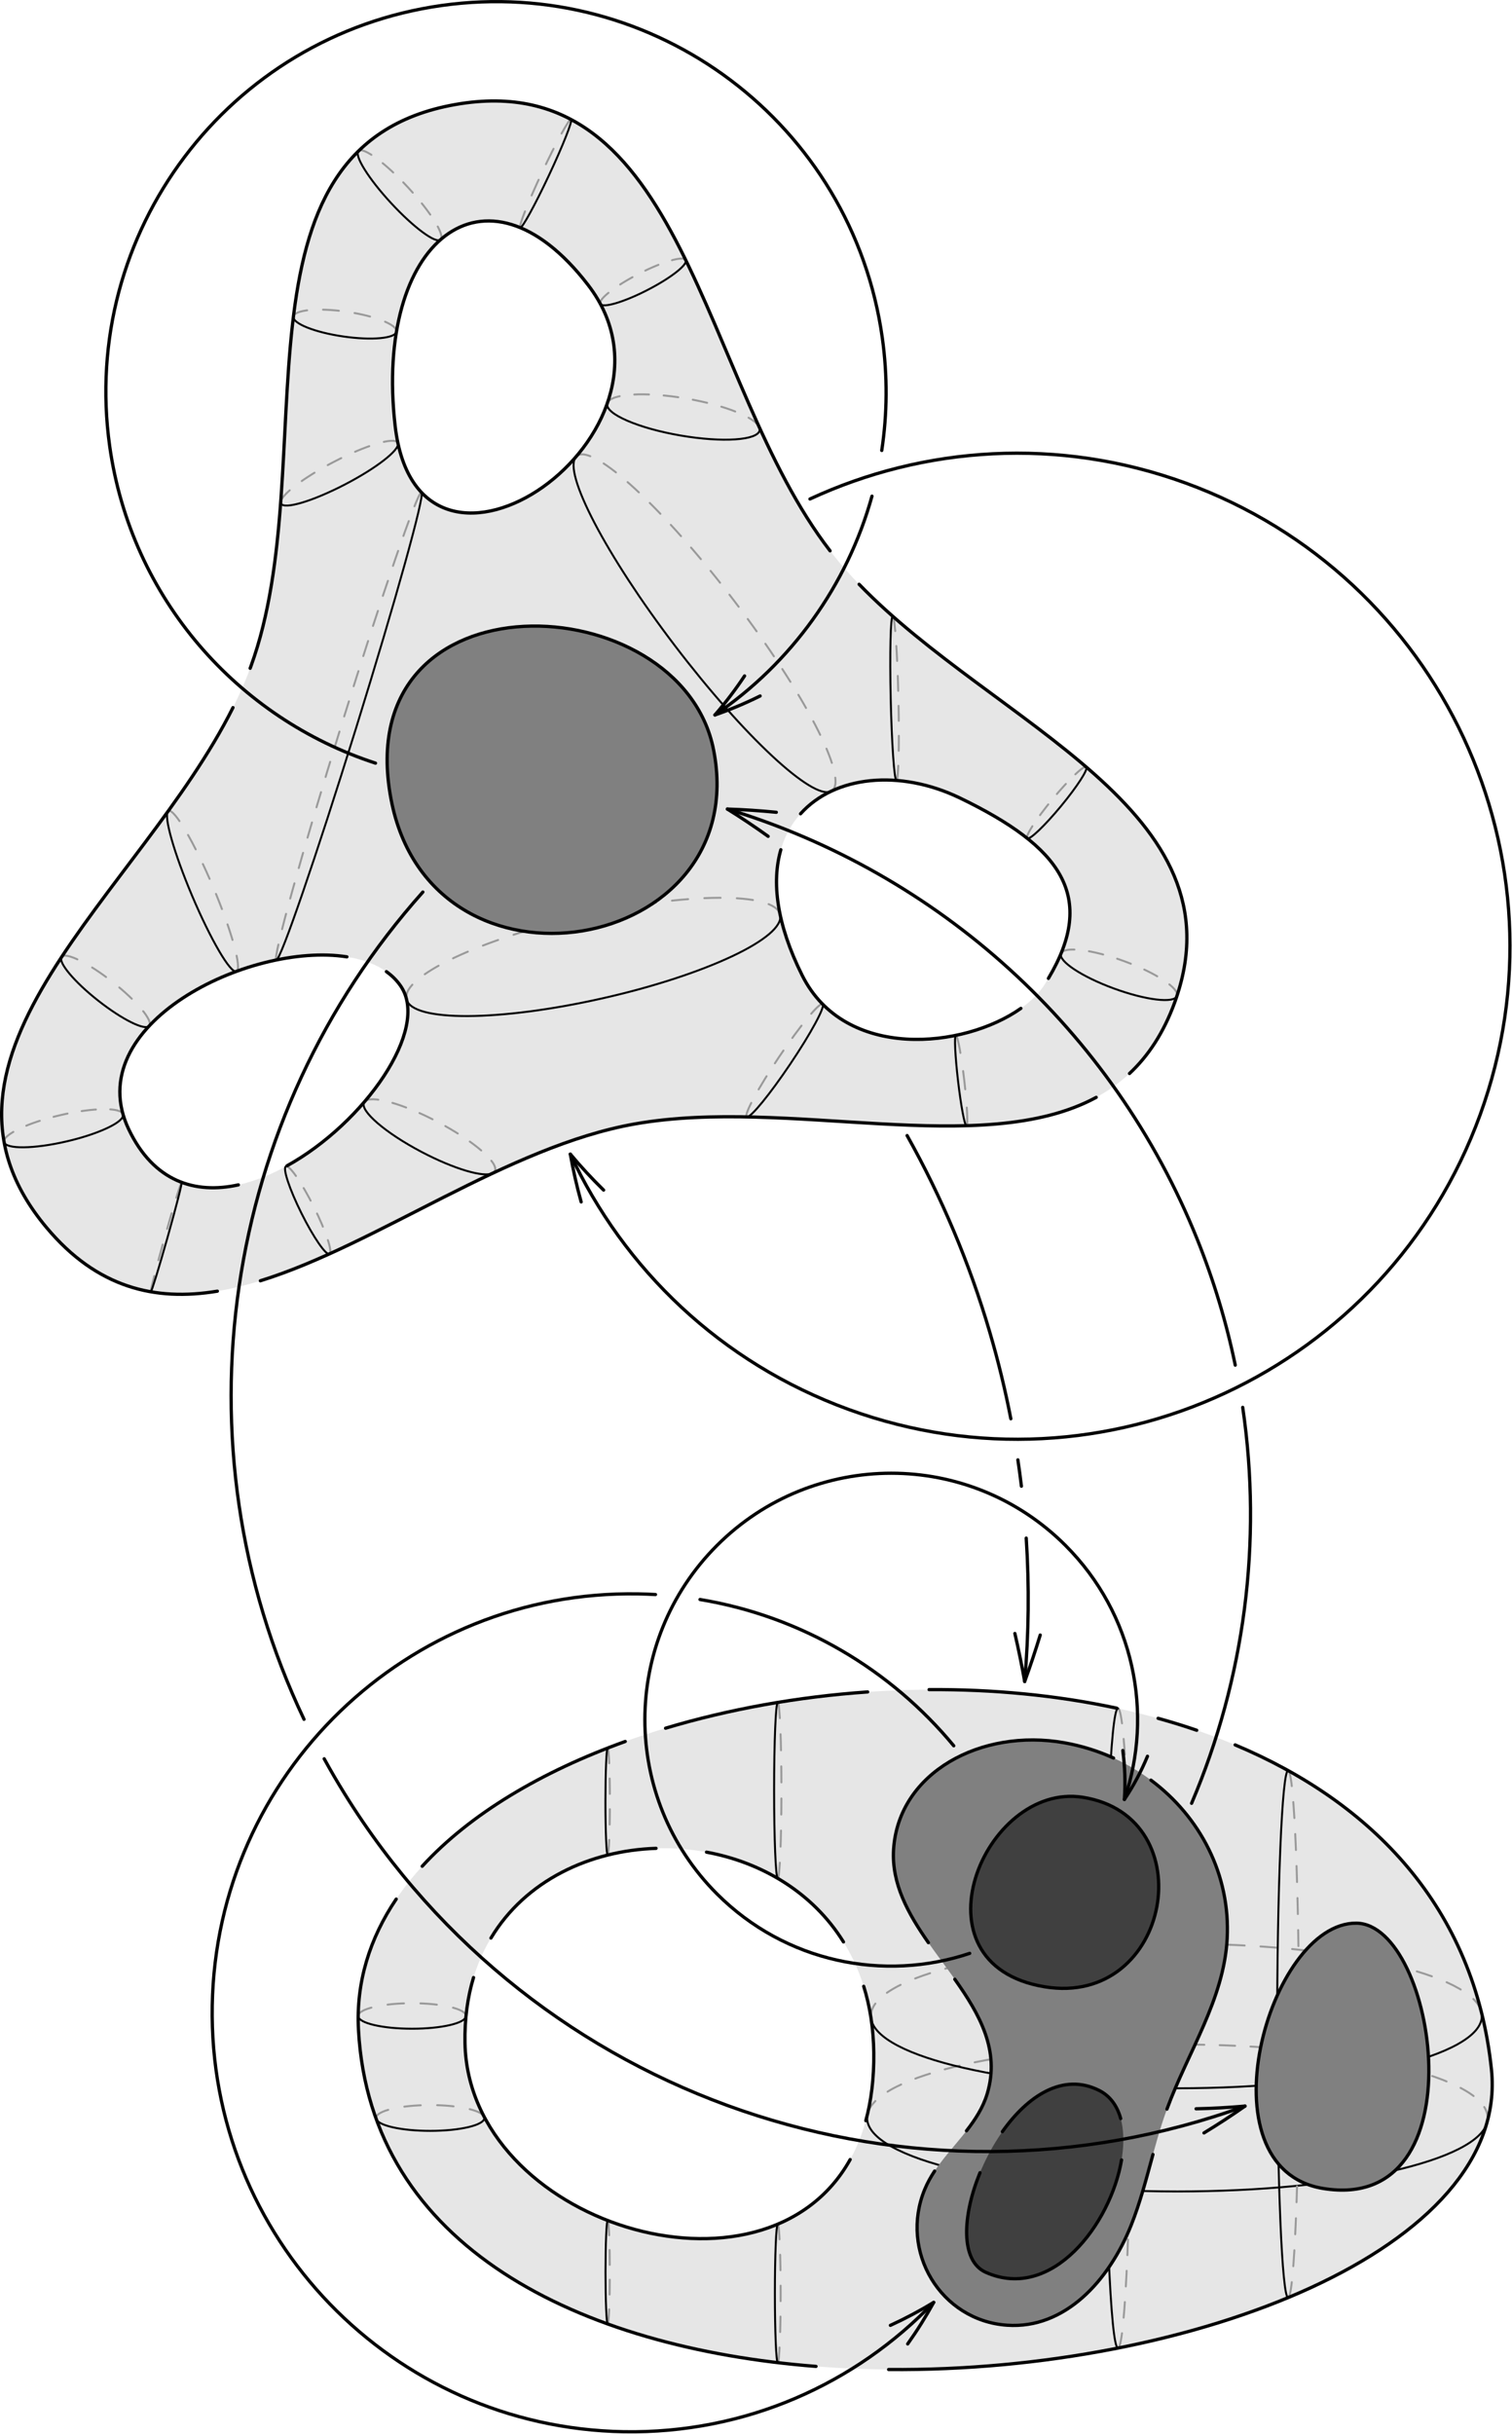 <?xml version='1.0' encoding='UTF-8'?>
<!-- This file was generated by dvisvgm 3.2.2 -->
<svg version='1.1' xmlns='http://www.w3.org/2000/svg' xmlns:xlink='http://www.w3.org/1999/xlink' width='369.909pt' height='595.276pt' viewBox='189.567 240.325 369.909 595.276'>
<g id='page1'>
<g transform='translate(189.567 240.325)scale(.996)'>
<path d='M11.457 301.45C49.261 346.503 103.596 285.204 155.97 275.969C204.814 267.356 270.449 295.849 288.541 246.141C306.634 196.432 238.04 176.07 206.159 138.076C171.974 97.336 169.753 15.453 111.835 25.665C53.917 35.877 79.835 113.583 61.646 163.558C43.457 213.532-26.346 256.398 11.457 301.45ZM98.427 242.117C111.213 260.782 51.105 318.099 31.632 277.316C16.468 245.559 84.386 221.621 98.427 242.117ZM97.059 104.565C91.86 59.271 119.166 37.065 144.457 69.983C172.306 106.23 102.789 154.487 97.059 104.565ZM235.758 195.928C261.299 208.236 269.931 220.731 256.586 241.758C247.739 255.697 209.41 264.209 197.056 239.52C177.079 199.599 208.449 182.768 235.758 195.928Z' fill='#e6e6e6'/>
</g>
<g transform='translate(189.567 240.325)scale(.996)'>
<path d='M89.532 270.529C90.957 268.771 98.812 270.905 107.431 275.438C116.3 280.103 122.619 285.542 121.543 287.587C121.44 287.783 121.272 287.941 121.045 288.062' fill='none' stroke='#999999' stroke-dasharray='3.555,3.555' stroke-linecap='round' stroke-linejoin='round' stroke-miterlimit='10.037' stroke-width='0.482'/>
</g>
<g transform='translate(189.567 240.325)scale(.996)'>
<path d='M121.045 288.062C118.91 289.199 111.553 287.058 103.537 282.841C94.667 278.176 88.349 272.737 89.424 270.692C89.454 270.634 89.49 270.58 89.532 270.529' fill='none' stroke='#000000' stroke-linecap='round' stroke-linejoin='round' stroke-miterlimit='10.037' stroke-width='0.482'/>
</g>
<g transform='translate(189.567 240.325)scale(.996)'>
<path d='M70.221 286.407C70.223 286.406 70.226 286.405 70.228 286.404C71.074 285.982 74.154 290.448 77.108 296.378C80.061 302.308 81.769 307.457 80.923 307.878C80.921 307.879 80.919 307.88 80.916 307.882' fill='none' stroke='#999999' stroke-dasharray='3.529,3.529' stroke-linecap='round' stroke-linejoin='round' stroke-miterlimit='10.037' stroke-width='0.482'/>
</g>
<g transform='translate(189.567 240.325)scale(.996)'>
<path d='M80.916 307.882C80.06 308.275 76.989 303.817 74.044 297.904C71.099 291.991 69.392 286.854 70.221 286.407' fill='none' stroke='#000000' stroke-linecap='round' stroke-linejoin='round' stroke-miterlimit='10.037' stroke-width='0.482'/>
</g>
<g transform='translate(189.567 240.325)scale(.996)'>
<path d='M44.616 290.315C44.616 290.315 44.616 290.315 44.616 290.315C44.438 290.264 42.599 296.24 40.508 303.661C38.417 311.081 36.866 317.138 37.044 317.188C37.044 317.188 37.045 317.188 37.045 317.188' fill='none' stroke='#999999' stroke-dasharray='3.994,3.994' stroke-linecap='round' stroke-linejoin='round' stroke-miterlimit='10.037' stroke-width='0.482'/>
</g>
<g transform='translate(189.567 240.325)scale(.996)'>
<path d='M37.045 317.188C37.227 317.223 39.064 311.253 41.152 303.842C43.241 296.429 44.79 290.378 44.616 290.315' fill='none' stroke='#000000' stroke-linecap='round' stroke-linejoin='round' stroke-miterlimit='10.037' stroke-width='0.482'/>
</g>
<g transform='translate(189.567 240.325)scale(.996)'>
<path d='M30.221 273.61C29.734 271.861 22.89 271.945 14.868 273.808C6.846 275.671 .665 278.611 1 280.396' fill='none' stroke='#999999' stroke-dasharray='3.524,3.524' stroke-linecap='round' stroke-linejoin='round' stroke-miterlimit='10.037' stroke-width='0.482'/>
</g>
<g transform='translate(189.567 240.325)scale(.996)'>
<path d='M1 280.396C1.002 280.407 1.004 280.417 1.006 280.427C1.42 282.209 8.297 282.135 16.367 280.261C24.436 278.387 30.642 275.423 30.229 273.641C30.226 273.631 30.223 273.621 30.221 273.61' fill='none' stroke='#000000' stroke-linecap='round' stroke-linejoin='round' stroke-miterlimit='10.037' stroke-width='0.482'/>
</g>
<g transform='translate(189.567 240.325)scale(.996)'>
<path d='M36.631 251.928C36.641 251.917 36.651 251.905 36.66 251.893C37.65 250.637 33.637 245.828 27.698 241.151C21.76 236.475 16.144 233.702 15.155 234.958C15.145 234.97 15.136 234.983 15.128 234.995' fill='none' stroke='#999999' stroke-dasharray='4.14,4.14' stroke-linecap='round' stroke-linejoin='round' stroke-miterlimit='10.037' stroke-width='0.482'/>
</g>
<g transform='translate(189.567 240.325)scale(.996)'>
<path d='M15.128 234.995C14.242 236.306 18.234 241.068 24.117 245.7C29.998 250.332 35.563 253.096 36.631 251.928' fill='none' stroke='#000000' stroke-linecap='round' stroke-linejoin='round' stroke-miterlimit='10.037' stroke-width='0.482'/>
</g>
<g transform='translate(189.567 240.325)scale(.996)'>
<path d='M58.063 238.518C58.068 238.516 58.073 238.514 58.077 238.512C59.499 237.911 56.92 228.606 52.318 217.729C47.716 206.852 42.833 198.522 41.411 199.123C41.35 199.149 41.297 199.19 41.251 199.247' fill='none' stroke='#999999' stroke-dasharray='4.006,4.006' stroke-linecap='round' stroke-linejoin='round' stroke-miterlimit='10.037' stroke-width='0.482'/>
</g>
<g transform='translate(189.567 240.325)scale(.996)'>
<path d='M41.251 199.247C40.214 200.522 42.765 209.494 47.17 219.907C51.757 230.747 56.623 239.058 58.063 238.518' fill='none' stroke='#000000' stroke-linecap='round' stroke-linejoin='round' stroke-miterlimit='10.037' stroke-width='0.482'/>
</g>
<g transform='translate(189.567 240.325)scale(.996)'>
<path d='M67.9 235.709C67.891 235.711 67.882 235.71 67.873 235.707C66.913 235.409 74.114 209.47 83.958 177.772C93.802 146.073 102.561 120.618 103.521 120.916C103.53 120.919 103.538 120.924 103.545 120.931' fill='none' stroke='#999999' stroke-dasharray='3.887,3.887' stroke-linecap='round' stroke-linejoin='round' stroke-miterlimit='10.037' stroke-width='0.482'/>
</g>
<g transform='translate(189.567 240.325)scale(.996)'>
<path d='M103.545 120.931C104.352 121.683 97.191 147.439 87.436 178.852C77.679 210.27 68.989 235.555 67.9 235.709' fill='none' stroke='#000000' stroke-linecap='round' stroke-linejoin='round' stroke-miterlimit='10.037' stroke-width='0.482'/>
</g>
<g transform='translate(189.567 240.325)scale(.996)'>
<path d='M99.851 245.341C99.851 245.341 99.851 245.341 99.851 245.341C98.583 239.731 118.1 230.539 143.443 224.809S190.359 218.981 191.628 224.591' fill='none' stroke='#999999' stroke-dasharray='3.988,3.988' stroke-linecap='round' stroke-linejoin='round' stroke-miterlimit='10.037' stroke-width='0.482'/>
</g>
<g transform='translate(189.567 240.325)scale(.996)'>
<path d='M191.628 224.591C192.896 230.201 173.379 239.393 148.036 245.123S101.12 250.95 99.851 245.341' fill='none' stroke='#000000' stroke-linecap='round' stroke-linejoin='round' stroke-miterlimit='10.037' stroke-width='0.482'/>
</g>
<g transform='translate(189.567 240.325)scale(.996)'>
<path d='M97.755 108.854C97.743 108.806 97.725 108.761 97.703 108.718C96.915 107.203 89.855 109.317 81.934 113.44C74.522 117.298 68.983 121.547 68.948 123.318' fill='none' stroke='#999999' stroke-dasharray='3.74,3.74' stroke-linecap='round' stroke-linejoin='round' stroke-miterlimit='10.037' stroke-width='0.482'/>
</g>
<g transform='translate(189.567 240.325)scale(.996)'>
<path d='M68.948 123.318C68.945 123.44 68.969 123.549 69.02 123.647C69.808 125.161 76.868 123.047 84.789 118.924C92.484 114.919 98.16 110.492 97.755 108.854' fill='none' stroke='#000000' stroke-linecap='round' stroke-linejoin='round' stroke-miterlimit='10.037' stroke-width='0.482'/>
</g>
<g transform='translate(189.567 240.325)scale(.996)'>
<path d='M97.385 81.427C97.385 81.427 97.385 81.427 97.385 81.427C97.63 79.75 92.162 77.565 85.172 76.546S72.318 76.06 72.073 77.737' fill='none' stroke='#999999' stroke-dasharray='3.902,3.902' stroke-linecap='round' stroke-linejoin='round' stroke-miterlimit='10.037' stroke-width='0.482'/>
</g>
<g transform='translate(189.567 240.325)scale(.996)'>
<path d='M72.073 77.737C71.829 79.414 77.297 81.599 84.287 82.618S97.141 83.104 97.385 81.427' fill='none' stroke='#000000' stroke-linecap='round' stroke-linejoin='round' stroke-miterlimit='10.037' stroke-width='0.482'/>
</g>
<g transform='translate(189.567 240.325)scale(.996)'>
<path d='M108.225 58.84C109.374 57.777 105.796 52.041 100.234 46.029C94.672 40.016 89.231 36.004 88.082 37.067' fill='none' stroke='#999999' stroke-dasharray='3.451,3.451' stroke-linecap='round' stroke-linejoin='round' stroke-miterlimit='10.037' stroke-width='0.482'/>
</g>
<g transform='translate(189.567 240.325)scale(.996)'>
<path d='M88.082 37.067C86.933 38.13 90.511 43.866 96.073 49.878C101.636 55.891 107.076 59.903 108.225 58.84' fill='none' stroke='#000000' stroke-linecap='round' stroke-linejoin='round' stroke-miterlimit='10.037' stroke-width='0.482'/>
</g>
<g transform='translate(189.567 240.325)scale(.996)'>
<path d='M127.789 55.898C127.788 55.898 127.787 55.898 127.786 55.898C127.326 55.681 129.745 49.561 133.19 42.227C136.634 34.892 139.799 29.122 140.26 29.338C140.26 29.339 140.261 29.339 140.262 29.34' fill='none' stroke='#999999' stroke-dasharray='4.223,4.223' stroke-linecap='round' stroke-linejoin='round' stroke-miterlimit='10.037' stroke-width='0.482'/>
</g>
<g transform='translate(189.567 240.325)scale(.996)'>
<path d='M140.262 29.34C140.712 29.575 138.295 35.687 134.856 43.009C131.417 50.332 128.256 56.096 127.789 55.898' fill='none' stroke='#000000' stroke-linecap='round' stroke-linejoin='round' stroke-miterlimit='10.037' stroke-width='0.482'/>
</g>
<g transform='translate(189.567 240.325)scale(.996)'>
<path d='M147.467 74.614C147.467 74.614 147.467 74.614 147.467 74.614C146.899 73.507 151.131 70.2 156.921 67.228C162.711 64.256 167.865 62.744 168.433 63.851' fill='none' stroke='#999999' stroke-dasharray='3.525,3.525' stroke-linecap='round' stroke-linejoin='round' stroke-miterlimit='10.037' stroke-width='0.482'/>
</g>
<g transform='translate(189.567 240.325)scale(.996)'>
<path d='M168.433 63.851C169.002 64.958 164.769 68.265 158.979 71.237C153.19 74.209 148.035 75.721 147.467 74.614' fill='none' stroke='#000000' stroke-linecap='round' stroke-linejoin='round' stroke-miterlimit='10.037' stroke-width='0.482'/>
</g>
<g transform='translate(189.567 240.325)scale(.996)'>
<path d='M149.184 98.993C149.958 96.629 158.538 96.114 168.657 97.864C178.059 99.49 185.554 102.511 186.516 104.925' fill='none' stroke='#999999' stroke-dasharray='3.613,3.613' stroke-linecap='round' stroke-linejoin='round' stroke-miterlimit='10.037' stroke-width='0.482'/>
</g>
<g transform='translate(189.567 240.325)scale(.996)'>
<path d='M186.516 104.925C186.612 105.167 186.643 105.403 186.604 105.631C186.171 108.132 177.435 108.709 167.091 106.92S148.712 101.654 149.144 99.153C149.154 99.099 149.167 99.045 149.184 98.993' fill='none' stroke='#000000' stroke-linecap='round' stroke-linejoin='round' stroke-miterlimit='10.037' stroke-width='0.482'/>
</g>
<g transform='translate(189.567 240.325)scale(.996)'>
<path d='M141.49 112.151C141.561 112.072 141.638 112.001 141.721 111.938C145.729 108.882 163.007 124.805 180.312 147.503C197.618 170.201 208.397 191.078 204.389 194.134C204.304 194.199 204.212 194.255 204.115 194.303' fill='none' stroke='#999999' stroke-dasharray='3.733,3.733' stroke-linecap='round' stroke-linejoin='round' stroke-miterlimit='10.037' stroke-width='0.482'/>
</g>
<g transform='translate(189.567 240.325)scale(.996)'>
<path d='M204.115 194.303C199.646 196.509 182.735 180.784 165.798 158.569C148.852 136.343 138.164 115.862 141.49 112.151' fill='none' stroke='#000000' stroke-linecap='round' stroke-linejoin='round' stroke-miterlimit='10.037' stroke-width='0.482'/>
</g>
<g transform='translate(189.567 240.325)scale(.996)'>
<path d='M220.189 191.632C220.19 191.632 220.192 191.632 220.193 191.632C220.717 191.62 220.936 182.588 220.683 171.458C220.436 160.586 219.829 151.734 219.313 151.342' fill='none' stroke='#999999' stroke-dasharray='3.678,3.678' stroke-linecap='round' stroke-linejoin='round' stroke-miterlimit='10.037' stroke-width='0.482'/>
</g>
<g transform='translate(189.567 240.325)scale(.996)'>
<path d='M219.313 151.342C219.301 151.332 219.288 151.328 219.276 151.328C218.752 151.34 218.533 160.372 218.786 171.502C219.039 182.604 219.666 191.599 220.189 191.632' fill='none' stroke='#000000' stroke-linecap='round' stroke-linejoin='round' stroke-miterlimit='10.037' stroke-width='0.482'/>
</g>
<g transform='translate(189.567 240.325)scale(.996)'>
<path d='M252.323 205.841C252.323 205.841 252.323 205.841 252.323 205.841C251.749 205.366 254.528 201.062 258.53 196.228C262.531 191.393 266.239 187.859 266.812 188.334' fill='none' stroke='#999999' stroke-dasharray='3.316,3.316' stroke-linecap='round' stroke-linejoin='round' stroke-miterlimit='10.037' stroke-width='0.482'/>
</g>
<g transform='translate(189.567 240.325)scale(.996)'>
<path d='M266.812 188.334C267.386 188.808 264.607 193.112 260.606 197.946C256.605 202.781 252.896 206.315 252.323 205.841' fill='none' stroke='#000000' stroke-linecap='round' stroke-linejoin='round' stroke-miterlimit='10.037' stroke-width='0.482'/>
</g>
<g transform='translate(189.567 240.325)scale(.996)'>
<path d='M260.629 234.114C261.369 232.293 268.263 233.128 276.085 235.993C283.946 238.872 289.767 242.712 289.087 244.57' fill='none' stroke='#999999' stroke-dasharray='3.588,3.588' stroke-linecap='round' stroke-linejoin='round' stroke-miterlimit='10.037' stroke-width='0.482'/>
</g>
<g transform='translate(189.567 240.325)scale(.996)'>
<path d='M289.087 244.57C288.407 246.427 281.482 245.599 273.621 242.719C265.759 239.84 259.938 236 260.618 234.142C260.622 234.133 260.625 234.123 260.629 234.114' fill='none' stroke='#000000' stroke-linecap='round' stroke-linejoin='round' stroke-miterlimit='10.037' stroke-width='0.482'/>
</g>
<g transform='translate(189.567 240.325)scale(.996)'>
<path d='M234.786 254.226C234.787 254.225 234.789 254.225 234.79 254.225C235.212 254.176 236.134 259.101 236.85 265.225S237.805 276.353 237.383 276.403C237.382 276.403 237.38 276.403 237.379 276.403' fill='none' stroke='#999999' stroke-dasharray='4.505,4.505' stroke-linecap='round' stroke-linejoin='round' stroke-miterlimit='10.037' stroke-width='0.482'/>
</g>
<g transform='translate(189.567 240.325)scale(.996)'>
<path d='M237.379 276.403C236.956 276.421 236.037 271.508 235.323 265.403S234.37 254.306 234.786 254.226' fill='none' stroke='#000000' stroke-linecap='round' stroke-linejoin='round' stroke-miterlimit='10.037' stroke-width='0.482'/>
</g>
<g transform='translate(189.567 240.325)scale(.996)'>
<path d='M202.073 246.572C202.067 246.565 202.059 246.559 202.051 246.554C201.306 246.053 196.533 251.839 191.391 259.48C186.248 267.12 182.683 273.72 183.428 274.221C183.453 274.238 183.483 274.248 183.517 274.251' fill='none' stroke='#999999' stroke-dasharray='3.776,3.776' stroke-linecap='round' stroke-linejoin='round' stroke-miterlimit='10.037' stroke-width='0.482'/>
</g>
<g transform='translate(189.567 240.325)scale(.996)'>
<path d='M183.517 274.251C184.495 274.33 189.119 268.678 194.089 261.296C199.178 253.735 202.722 247.193 202.073 246.572' fill='none' stroke='#000000' stroke-linecap='round' stroke-linejoin='round' stroke-miterlimit='10.037' stroke-width='0.482'/>
</g>
<g transform='translate(189.567 240.325)scale(.996)'>
<path d='M175.28 184.125C185.146 234.347 105.852 248.427 96.035 196.155C85.466 139.874 167.297 143.483 175.28 184.125Z' fill='#808080'/>
</g>
<g transform='translate(189.567 240.325)scale(.996)'>
<path d='M88.054 498.437C94.936 624.991 374.938 590.283 366.344 508.125C351.838 369.428 82.804 401.904 88.054 498.437ZM114.215 501.662C112.968 437.536 213.888 437.416 214.628 504.06C215.425 575.816 115.223 553.555 114.215 501.662Z' fill='#e6e6e6'/>
</g>
<g transform='translate(189.567 240.325)scale(.996)'>
<path d='M118.894 519.693C118.146 518.114 112.511 516.887 105.671 516.887C98.322 516.887 92.364 518.303 92.364 520.05C92.364 520.131 92.377 520.21 92.402 520.289' fill='none' stroke='#999999' stroke-dasharray='4.038,4.038' stroke-linecap='round' stroke-linejoin='round' stroke-miterlimit='10.037' stroke-width='0.482'/>
</g>
<g transform='translate(189.567 240.325)scale(.996)'>
<path d='M92.402 520.289C92.915 521.925 98.66 523.214 105.671 523.214C113.02 523.214 118.978 521.798 118.978 520.05C118.978 519.929 118.949 519.81 118.894 519.693' fill='none' stroke='#000000' stroke-linecap='round' stroke-linejoin='round' stroke-miterlimit='10.037' stroke-width='0.482'/>
</g>
<g transform='translate(189.567 240.325)scale(.996)'>
<path d='M365.323 520.967C365.387 520.664 365.419 520.358 365.419 520.05C365.419 510.084 331.297 502.005 289.204 502.005C248.49 502.005 215.232 509.564 213.097 519.078' fill='none' stroke='#999999' stroke-dasharray='3.779,3.779' stroke-linecap='round' stroke-linejoin='round' stroke-miterlimit='10.037' stroke-width='0.482'/>
</g>
<g transform='translate(189.567 240.325)scale(.996)'>
<path d='M213.097 519.078C213.025 519.4 212.988 519.724 212.988 520.05C212.988 530.017 247.111 538.096 289.204 538.096C329.998 538.096 363.307 530.508 365.323 520.967' fill='none' stroke='#000000' stroke-linecap='round' stroke-linejoin='round' stroke-miterlimit='10.037' stroke-width='0.482'/>
</g>
<g transform='translate(189.567 240.325)scale(.996)'>
<path d='M114.459 495.07C114.461 495.048 114.462 495.027 114.462 495.006C114.462 493.278 108.534 491.876 101.222 491.876C93.91 491.876 87.982 493.278 87.982 495.006' fill='none' stroke='#999999' stroke-dasharray='4.043,4.043' stroke-linecap='round' stroke-linejoin='round' stroke-miterlimit='10.037' stroke-width='0.482'/>
</g>
<g transform='translate(189.567 240.325)scale(.996)'>
<path d='M87.982 495.006C87.982 496.735 93.91 498.136 101.222 498.136C108.445 498.136 114.317 496.769 114.459 495.07' fill='none' stroke='#000000' stroke-linecap='round' stroke-linejoin='round' stroke-miterlimit='10.037' stroke-width='0.482'/>
</g>
<g transform='translate(189.567 240.325)scale(.996)'>
<path d='M363.896 494.117C361.938 484.724 329.134 477.251 288.954 477.251C247.514 477.251 213.92 485.2 213.92 495.006C213.92 495.207 213.934 495.407 213.962 495.606' fill='none' stroke='#999999' stroke-dasharray='3.896,3.896' stroke-linecap='round' stroke-linejoin='round' stroke-miterlimit='10.037' stroke-width='0.482'/>
</g>
<g transform='translate(189.567 240.325)scale(.996)'>
<path d='M213.962 495.606C215.3 505.134 248.363 512.762 288.954 512.762C330.394 512.762 363.988 504.812 363.988 495.006C363.988 494.708 363.957 494.412 363.896 494.117' fill='none' stroke='#000000' stroke-linecap='round' stroke-linejoin='round' stroke-miterlimit='10.037' stroke-width='0.482'/>
</g>
<g transform='translate(189.567 240.325)scale(.996)'>
<path d='M149.269 545.228C149.558 545.324 149.791 550.973 149.791 557.929C149.791 564.944 149.554 570.631 149.261 570.631C149.259 570.631 149.256 570.631 149.254 570.63' fill='none' stroke='#999999' stroke-dasharray='3.642,3.642' stroke-linecap='round' stroke-linejoin='round' stroke-miterlimit='10.037' stroke-width='0.482'/>
</g>
<g transform='translate(189.567 240.325)scale(.996)'>
<path d='M149.254 570.63C148.965 570.541 148.732 564.888 148.732 557.929C148.732 550.913 148.969 545.226 149.261 545.226C149.264 545.226 149.266 545.227 149.269 545.228' fill='none' stroke='#000000' stroke-linecap='round' stroke-linejoin='round' stroke-miterlimit='10.037' stroke-width='0.482'/>
</g>
<g transform='translate(189.567 240.325)scale(.996)'>
<path d='M149.253 429.221C149.256 429.22 149.259 429.22 149.261 429.22C149.563 429.22 149.809 435.102 149.809 442.357C149.809 449.573 149.566 455.429 149.266 455.494' fill='none' stroke='#999999' stroke-dasharray='3.767,3.767' stroke-linecap='round' stroke-linejoin='round' stroke-miterlimit='10.037' stroke-width='0.482'/>
</g>
<g transform='translate(189.567 240.325)scale(.996)'>
<path d='M149.266 455.494C149.264 455.494 149.263 455.494 149.261 455.494C148.959 455.494 148.714 449.613 148.714 442.357C148.714 435.164 148.955 429.321 149.253 429.221' fill='none' stroke='#000000' stroke-linecap='round' stroke-linejoin='round' stroke-miterlimit='10.037' stroke-width='0.482'/>
</g>
<g transform='translate(189.567 240.325)scale(.996)'>
<path d='M191.034 546.128C191.038 546.126 191.041 546.126 191.045 546.126C191.437 546.126 191.754 553.738 191.754 563.129C191.754 572.519 191.437 580.131 191.045 580.131C191.044 580.131 191.043 580.131 191.042 580.131' fill='none' stroke='#999999' stroke-dasharray='3.793,3.793' stroke-linecap='round' stroke-linejoin='round' stroke-miterlimit='10.037' stroke-width='0.482'/>
</g>
<g transform='translate(189.567 240.325)scale(.996)'>
<path d='M191.042 580.131C190.652 580.092 190.336 572.494 190.336 563.129C190.336 553.826 190.648 546.268 191.034 546.128' fill='none' stroke='#000000' stroke-linecap='round' stroke-linejoin='round' stroke-miterlimit='10.037' stroke-width='0.482'/>
</g>
<g transform='translate(189.567 240.325)scale(.996)'>
<path d='M191.04 418.015C191.042 418.014 191.043 418.014 191.045 418.014C191.542 418.014 191.946 427.685 191.946 439.615S191.542 461.216 191.045 461.216C191.039 461.216 191.032 461.215 191.026 461.211' fill='none' stroke='#999999' stroke-dasharray='3.944,3.944' stroke-linecap='round' stroke-linejoin='round' stroke-miterlimit='10.037' stroke-width='0.482'/>
</g>
<g transform='translate(189.567 240.325)scale(.996)'>
<path d='M191.026 461.211C190.538 460.965 190.145 451.391 190.145 439.615C190.145 427.728 190.545 418.084 191.04 418.015' fill='none' stroke='#000000' stroke-linecap='round' stroke-linejoin='round' stroke-miterlimit='10.037' stroke-width='0.482'/>
</g>
<g transform='translate(189.567 240.325)scale(.996)'>
<path d='M274.639 419.499C276.435 419.831 277.886 454.86 277.886 498.022C277.886 541.201 276.433 576.24 274.637 576.545' fill='none' stroke='#999999' stroke-dasharray='3.843,3.843' stroke-linecap='round' stroke-linejoin='round' stroke-miterlimit='10.037' stroke-width='0.482'/>
</g>
<g transform='translate(189.567 240.325)scale(.996)'>
<path d='M274.637 576.545C274.629 576.546 274.621 576.547 274.613 576.547C272.806 576.547 271.341 541.39 271.341 498.022C271.341 454.653 272.806 419.496 274.613 419.496C274.622 419.496 274.63 419.497 274.639 419.499' fill='none' stroke='#000000' stroke-linecap='round' stroke-linejoin='round' stroke-miterlimit='10.037' stroke-width='0.482'/>
</g>
<g transform='translate(189.567 240.325)scale(.996)'>
<path d='M316.452 434.772C317.916 435.47 319.094 464.162 319.094 499.456C319.094 534.859 317.909 563.621 316.438 564.146' fill='none' stroke='#999999' stroke-dasharray='3.932,3.932' stroke-linecap='round' stroke-linejoin='round' stroke-miterlimit='10.037' stroke-width='0.482'/>
</g>
<g transform='translate(189.567 240.325)scale(.996)'>
<path d='M316.438 564.146C316.425 564.151 316.411 564.153 316.397 564.153C314.908 564.153 313.7 535.187 313.7 499.456S314.908 434.759 316.397 434.759C316.416 434.759 316.434 434.763 316.452 434.772' fill='none' stroke='#000000' stroke-linecap='round' stroke-linejoin='round' stroke-miterlimit='10.037' stroke-width='0.482'/>
</g>
<g transform='translate(189.567 240.325)scale(.996)'>
<path d='M333.17 472.22C352.84 472.422 363.685 543.816 324.928 537.347C294.748 532.309 311.57 471.999 333.17 472.22Z' fill='#808080'/>
</g>
<g transform='translate(189.567 240.325)scale(.996)'>
<path d='M247.387 570.939C231.067 569.825 220.815 552.798 227.164 537.528C230.789 528.811 239.75 523.2 242.484 514.116C249.369 491.232 218.083 476.483 219.491 454.103C220.681 435.176 241.068 424.31 261.413 427.92C285.038 432.111 302.678 452.345 301.43 476.012C300.636 491.081 291.656 504.037 286.539 518.153C283.171 527.445 281.489 537.281 277.817 546.46C272.351 560.12 261.515 571.903 247.387 570.939Z' fill='#808080'/>
</g>
<g transform='translate(189.567 240.325)scale(.996)'>
<path d='M265.942 441.304C295.887 445.986 287.662 492.962 256.586 487.838C223.127 482.32 241.709 437.515 265.942 441.304Z' fill='#404040'/>
</g>
<g transform='translate(189.567 240.325)scale(.996)'>
<path d='M270.021 513.306C286.32 521.57 266.209 568.68 242.133 557.946C227.872 551.588 248.654 502.471 270.021 513.306Z' fill='#404040'/>
</g>
<g transform='translate(189.567 240.325)scale(.996)'>
<path d='M63.954 314.486C92.698 305.58 124.684 281.485 155.97 275.969C193.565 269.34 241.108 284.693 269.262 269.45' fill='none' stroke='#000000' stroke-linecap='round' stroke-linejoin='round' stroke-miterlimit='10.037' stroke-width='0.803'/>
</g>
<g transform='translate(189.567 240.325)scale(.996)'>
<path d='M57.225 173.745C34.386 219.424-23.753 259.489 11.457 301.45C23.87 316.243 38.065 319.57 53.388 317.039' fill='none' stroke='#000000' stroke-linecap='round' stroke-linejoin='round' stroke-miterlimit='10.037' stroke-width='0.803'/>
</g>
<g transform='translate(189.567 240.325)scale(.996)'>
<path d='M277.438 263.591C282.061 259.268 285.833 253.58 288.541 246.141C305.759 198.836 244.47 178.108 211.026 143.468' fill='none' stroke='#000000' stroke-linecap='round' stroke-linejoin='round' stroke-miterlimit='10.037' stroke-width='0.803'/>
</g>
<g transform='translate(189.567 240.325)scale(.996)'>
<path d='M203.894 135.258C171.846 93.69 168.447 15.683 111.835 25.665C53.917 35.877 79.835 113.583 61.646 163.558C61.581 163.737 61.515 163.915 61.449 164.094' fill='none' stroke='#000000' stroke-linecap='round' stroke-linejoin='round' stroke-miterlimit='10.037' stroke-width='0.803'/>
</g>
<g transform='translate(189.567 240.325)scale(.996)'>
<path d='M94.912 238.578C96.299 239.565 97.485 240.741 98.427 242.117C105.685 252.712 89.456 275.76 70.504 286.252' fill='none' stroke='#000000' stroke-linecap='round' stroke-linejoin='round' stroke-miterlimit='10.037' stroke-width='0.803'/>
</g>
<g transform='translate(189.567 240.325)scale(.996)'>
<path d='M58.545 290.936C47.908 293.268 37.759 290.148 31.632 277.316C19.404 251.707 61.203 231.182 85.209 234.944' fill='none' stroke='#000000' stroke-linecap='round' stroke-linejoin='round' stroke-miterlimit='10.037' stroke-width='0.803'/>
</g>
<g transform='translate(189.567 240.325)scale(.996)'>
<path d='M97.059 104.565C91.86 59.271 119.166 37.065 144.457 69.983C172.306 106.23 102.789 154.487 97.059 104.565Z' fill='none' stroke='#000000' stroke-linecap='round' stroke-linejoin='round' stroke-miterlimit='10.037' stroke-width='0.803'/>
</g>
<g transform='translate(189.567 240.325)scale(.996)'>
<path d='M196.638 199.816C205.014 190.467 220.981 188.807 235.758 195.928C260.675 207.935 269.5 220.122 257.524 240.233' fill='none' stroke='#000000' stroke-linecap='round' stroke-linejoin='round' stroke-miterlimit='10.037' stroke-width='0.803'/>
</g>
<g transform='translate(189.567 240.325)scale(.996)'>
<path d='M250.76 247.6C236.766 257.51 207.546 260.484 197.056 239.52C190.699 226.816 189.541 216.45 191.798 208.645' fill='none' stroke='#000000' stroke-linecap='round' stroke-linejoin='round' stroke-miterlimit='10.037' stroke-width='0.803'/>
</g>
<g transform='translate(189.567 240.325)scale(.996)'>
<path d='M175.28 184.125C185.146 234.347 105.852 248.427 96.035 196.155C85.466 139.874 167.297 143.483 175.28 184.125Z' fill='none' stroke='#000000' stroke-linecap='round' stroke-linejoin='round' stroke-miterlimit='10.037' stroke-width='0.803'/>
</g>
<g transform='translate(189.567 240.325)scale(.996)'>
<path d='M97.32 466.308C90.82 475.947 87.416 486.72 88.054 498.437C90.958 551.834 142.483 576.522 200.439 581.051' fill='none' stroke='#000000' stroke-linecap='round' stroke-linejoin='round' stroke-miterlimit='10.037' stroke-width='0.803'/>
</g>
<g transform='translate(189.567 240.325)scale(.996)'>
<path d='M153.578 427.604C133.015 434.999 115.463 445.4 103.704 458.245' fill='none' stroke='#000000' stroke-linecap='round' stroke-linejoin='round' stroke-miterlimit='10.037' stroke-width='0.803'/>
</g>
<g transform='translate(189.567 240.325)scale(.996)'>
<path d='M218.277 581.816C292.89 582.471 370.943 552.093 366.344 508.125C362.178 468.291 337.017 442.577 303.389 428.443' fill='none' stroke='#000000' stroke-linecap='round' stroke-linejoin='round' stroke-miterlimit='10.037' stroke-width='0.803'/>
</g>
<g transform='translate(189.567 240.325)scale(.996)'>
<path d='M293.95 424.851C290.843 423.785 287.68 422.808 284.467 421.919' fill='none' stroke='#000000' stroke-linecap='round' stroke-linejoin='round' stroke-miterlimit='10.037' stroke-width='0.803'/>
</g>
<g transform='translate(189.567 240.325)scale(.996)'>
<path d='M274.312 419.428C259.484 416.241 243.857 414.774 228.217 414.869' fill='none' stroke='#000000' stroke-linecap='round' stroke-linejoin='round' stroke-miterlimit='10.037' stroke-width='0.803'/>
</g>
<g transform='translate(189.567 240.325)scale(.996)'>
<path d='M213.121 415.441C195.928 416.638 179.029 419.677 163.484 424.343' fill='none' stroke='#000000' stroke-linecap='round' stroke-linejoin='round' stroke-miterlimit='10.037' stroke-width='0.803'/>
</g>
<g transform='translate(189.567 240.325)scale(.996)'>
<path d='M208.825 530.256C187.551 568.457 115.071 545.758 114.215 501.662C114.1 495.753 114.852 490.387 116.314 485.567' fill='none' stroke='#000000' stroke-linecap='round' stroke-linejoin='round' stroke-miterlimit='10.037' stroke-width='0.803'/>
</g>
<g transform='translate(189.567 240.325)scale(.996)'>
<path d='M212.152 487.72C213.687 492.63 214.562 498.076 214.628 504.06C214.697 510.31 214 515.847 212.669 520.714' fill='none' stroke='#000000' stroke-linecap='round' stroke-linejoin='round' stroke-miterlimit='10.037' stroke-width='0.803'/>
</g>
<g transform='translate(189.567 240.325)scale(.996)'>
<path d='M120.593 475.876C129.073 461.749 144.878 454.375 161.143 453.849' fill='none' stroke='#000000' stroke-linecap='round' stroke-linejoin='round' stroke-miterlimit='10.037' stroke-width='0.803'/>
</g>
<g transform='translate(189.567 240.325)scale(.996)'>
<path d='M173.543 454.78C187.016 457.27 199.583 464.599 207.184 476.824' fill='none' stroke='#000000' stroke-linecap='round' stroke-linejoin='round' stroke-miterlimit='10.037' stroke-width='0.803'/>
</g>
<g transform='translate(189.567 240.325)scale(.996)'>
<path d='M333.17 472.22C352.84 472.422 363.685 543.816 324.928 537.347C294.748 532.309 311.57 471.999 333.17 472.22Z' fill='none' stroke='#000000' stroke-linecap='round' stroke-linejoin='round' stroke-miterlimit='10.037' stroke-width='0.803'/>
</g>
<g transform='translate(189.567 240.325)scale(.996)'>
<path d='M283.201 529.012C281.589 534.89 280.081 540.8 277.817 546.46C272.351 560.12 261.515 571.903 247.387 570.939C231.067 569.825 220.815 552.798 227.164 537.528C227.817 535.959 228.642 534.49 229.573 533.083' fill='none' stroke='#000000' stroke-linecap='round' stroke-linejoin='round' stroke-miterlimit='10.037' stroke-width='0.803'/>
</g>
<g transform='translate(189.567 240.325)scale(.996)'>
<path d='M282.704 437.095C294.757 446.091 302.259 460.294 301.43 476.012C300.641 490.984 291.772 503.869 286.639 517.878' fill='none' stroke='#000000' stroke-linecap='round' stroke-linejoin='round' stroke-miterlimit='10.037' stroke-width='0.803'/>
</g>
<g transform='translate(189.567 240.325)scale(.996)'>
<path d='M237.4 523.205C239.563 520.432 241.46 517.517 242.484 514.116C245.673 503.516 240.672 494.661 234.524 485.985' fill='none' stroke='#000000' stroke-linecap='round' stroke-linejoin='round' stroke-miterlimit='10.037' stroke-width='0.803'/>
</g>
<g transform='translate(189.567 240.325)scale(.996)'>
<path d='M228.039 477.002C223.075 469.891 218.96 462.539 219.491 454.103C220.681 435.176 241.068 424.31 261.413 427.92C265.668 428.675 269.729 429.95 273.521 431.672' fill='none' stroke='#000000' stroke-linecap='round' stroke-linejoin='round' stroke-miterlimit='10.037' stroke-width='0.803'/>
</g>
<g transform='translate(189.567 240.325)scale(.996)'>
<path d='M265.942 441.304C295.887 445.986 287.662 492.962 256.586 487.838C223.127 482.32 241.709 437.515 265.942 441.304Z' fill='none' stroke='#000000' stroke-linecap='round' stroke-linejoin='round' stroke-miterlimit='10.037' stroke-width='0.803'/>
</g>
<g transform='translate(189.567 240.325)scale(.996)'>
<path d='M246.212 523.411C252.414 514.621 261.167 508.816 270.021 513.306C272.729 514.679 274.432 517.124 275.279 520.199' fill='none' stroke='#000000' stroke-linecap='round' stroke-linejoin='round' stroke-miterlimit='10.037' stroke-width='0.803'/>
</g>
<g transform='translate(189.567 240.325)scale(.996)'>
<path d='M275.487 530.361C272.824 546.088 258.382 565.19 242.133 557.946C235.862 555.15 236.367 544.086 240.719 533.487' fill='none' stroke='#000000' stroke-linecap='round' stroke-linejoin='round' stroke-miterlimit='10.037' stroke-width='0.803'/>
</g>
<g transform='translate(189.567 240.325)scale(.996)'>
<path d='M222.814 278.827C231.308 293.985 238.142 310.157 243.114 327.083C245.181 334.12 246.906 341.222 248.293 348.364' fill='none' stroke='#000000' stroke-linecap='round' stroke-linejoin='round' stroke-miterlimit='10.037' stroke-width='0.803'/>
</g>
<g transform='translate(189.567 240.325)scale(.996)'>
<path d='M252.073 377.669C252.836 389.419 252.707 401.194 251.694 412.89' fill='none' stroke='#000000' stroke-linecap='round' stroke-linejoin='round' stroke-miterlimit='10.037' stroke-width='0.803'/>
</g>
<g transform='translate(189.567 240.325)scale(.996)'>
<path d='M255.509 401.467C254.336 405.307 253.064 409.116 251.694 412.89C250.993 408.937 250.191 405.002 249.286 401.089' fill='none' stroke='#000000' stroke-linecap='round' stroke-linejoin='round' stroke-miterlimit='10.037' stroke-width='0.803'/>
</g>
<g transform='translate(189.567 240.325)scale(.996)'>
<path d='M250.023 358.458C250.344 360.612 250.634 362.768 250.893 364.926' fill='none' stroke='#000000' stroke-linecap='round' stroke-linejoin='round' stroke-miterlimit='10.037' stroke-width='0.803'/>
</g>
<g transform='translate(189.567 240.325)scale(.996)'>
<path d='M103.866 219.034C54.692 274.089 42.421 354.316 74.674 422.165' fill='none' stroke='#000000' stroke-linecap='round' stroke-linejoin='round' stroke-miterlimit='10.037' stroke-width='0.803'/>
</g>
<g transform='translate(189.567 240.325)scale(.996)'>
<path d='M79.632 431.854C81.197 434.706 82.845 437.531 84.576 440.328C131.434 516.037 224.416 546.799 305.82 517.135' fill='none' stroke='#000000' stroke-linecap='round' stroke-linejoin='round' stroke-miterlimit='10.037' stroke-width='0.803'/>
</g>
<g transform='translate(189.567 240.325)scale(.996)'>
<path d='M293.795 517.798C297.79 517.708 301.8 517.488 305.82 517.135C302.515 519.451 299.153 521.646 295.738 523.722' fill='none' stroke='#000000' stroke-linecap='round' stroke-linejoin='round' stroke-miterlimit='10.037' stroke-width='0.803'/>
</g>
<g transform='translate(189.567 240.325)scale(.996)'>
<path d='M292.694 442.784C305.681 412.279 310.104 378.614 305.249 345.566' fill='none' stroke='#000000' stroke-linecap='round' stroke-linejoin='round' stroke-miterlimit='10.037' stroke-width='0.803'/>
</g>
<g transform='translate(189.567 240.325)scale(.996)'>
<path d='M303.415 335.195C301.254 324.757 298.15 314.421 294.081 304.308C273.319 252.712 230.414 214.337 178.666 198.659' fill='none' stroke='#000000' stroke-linecap='round' stroke-linejoin='round' stroke-miterlimit='10.037' stroke-width='0.803'/>
</g>
<g transform='translate(189.567 240.325)scale(.996)'>
<path d='M188.677 205.352C185.423 203.016 182.085 200.783 178.666 198.659C182.689 198.789 186.696 199.054 190.683 199.45' fill='none' stroke='#000000' stroke-linecap='round' stroke-linejoin='round' stroke-miterlimit='10.037' stroke-width='0.803'/>
</g>
<g transform='translate(189.567 240.325)scale(.996)'>
<path d='M92.235 187.384C58.508 176.407 32.213 147.053 26.944 109.565C19.579 57.162 56.09 8.711 108.493 1.346C160.896-6.019 209.347 30.492 216.712 82.895C218.038 92.333 217.941 101.643 216.585 110.608' fill='none' stroke='#000000' stroke-linecap='round' stroke-linejoin='round' stroke-miterlimit='10.037' stroke-width='0.803'/>
</g>
<g transform='translate(189.567 240.325)scale(.996)'>
<path d='M214.186 121.831C208.102 143.736 194.353 162.825 175.611 175.553' fill='none' stroke='#000000' stroke-linecap='round' stroke-linejoin='round' stroke-miterlimit='10.037' stroke-width='0.803'/>
</g>
<g transform='translate(189.567 240.325)scale(.996)'>
<path d='M186.708 170.891C183.123 172.67 179.417 174.229 175.611 175.553C178.245 172.504 180.675 169.3 182.89 165.967' fill='none' stroke='#000000' stroke-linecap='round' stroke-linejoin='round' stroke-miterlimit='10.037' stroke-width='0.803'/>
</g>
<g transform='translate(189.567 240.325)scale(.996)'>
<path d='M234.27 428.661C218.838 410.021 196.943 396.889 171.946 392.746' fill='none' stroke='#000000' stroke-linecap='round' stroke-linejoin='round' stroke-miterlimit='10.037' stroke-width='0.803'/>
</g>
<g transform='translate(189.567 240.325)scale(.996)'>
<path d='M161.005 391.527C159.607 391.447 158.202 391.394 156.79 391.369C99.981 390.377 53.125 435.626 52.134 492.434C51.142 549.243 96.391 596.099 153.199 597.09C183.076 597.612 210.2 585.344 229.347 565.33' fill='none' stroke='#000000' stroke-linecap='round' stroke-linejoin='round' stroke-miterlimit='10.037' stroke-width='0.803'/>
</g>
<g transform='translate(189.567 240.325)scale(.996)'>
<path d='M218.711 570.97C222.364 569.298 225.915 567.414 229.347 565.33C227.417 568.851 225.283 572.258 222.956 575.532' fill='none' stroke='#000000' stroke-linecap='round' stroke-linejoin='round' stroke-miterlimit='10.037' stroke-width='0.803'/>
</g>
<g transform='translate(189.567 240.325)scale(.996)'>
<path d='M238.185 479.632C217.106 486.693 192.911 481.83 176.124 465.043C152.491 441.411 152.491 403.094 176.124 379.462C199.756 355.829 238.073 355.829 261.706 379.462C278.577 396.333 283.404 420.687 276.187 441.841' fill='none' stroke='#000000' stroke-linecap='round' stroke-linejoin='round' stroke-miterlimit='10.037' stroke-width='0.803'/>
</g>
<g transform='translate(189.567 240.325)scale(.996)'>
<path d='M281.856 431.236C280.33 434.933 278.434 438.488 276.187 441.841C276.457 437.813 276.321 433.787 275.794 429.822' fill='none' stroke='#000000' stroke-linecap='round' stroke-linejoin='round' stroke-miterlimit='10.037' stroke-width='0.803'/>
</g>
<g transform='translate(189.567 240.325)scale(.996)'>
<path d='M198.952 122.522C226.966 109.542 259.921 107.213 291.226 118.607C354.039 141.469 386.425 210.922 363.563 273.734C340.701 336.547 271.248 368.933 208.436 346.071C176.989 334.626 153.169 311.502 140.089 283.381' fill='none' stroke='#000000' stroke-linecap='round' stroke-linejoin='round' stroke-miterlimit='10.037' stroke-width='0.803'/>
</g>
<g transform='translate(189.567 240.325)scale(.996)'>
<path d='M142.752 295.123C141.671 291.253 140.782 287.334 140.089 283.381C142.666 286.458 145.395 289.408 148.266 292.218' fill='none' stroke='#000000' stroke-linecap='round' stroke-linejoin='round' stroke-miterlimit='10.037' stroke-width='0.803'/>
</g>
</g>
</svg>